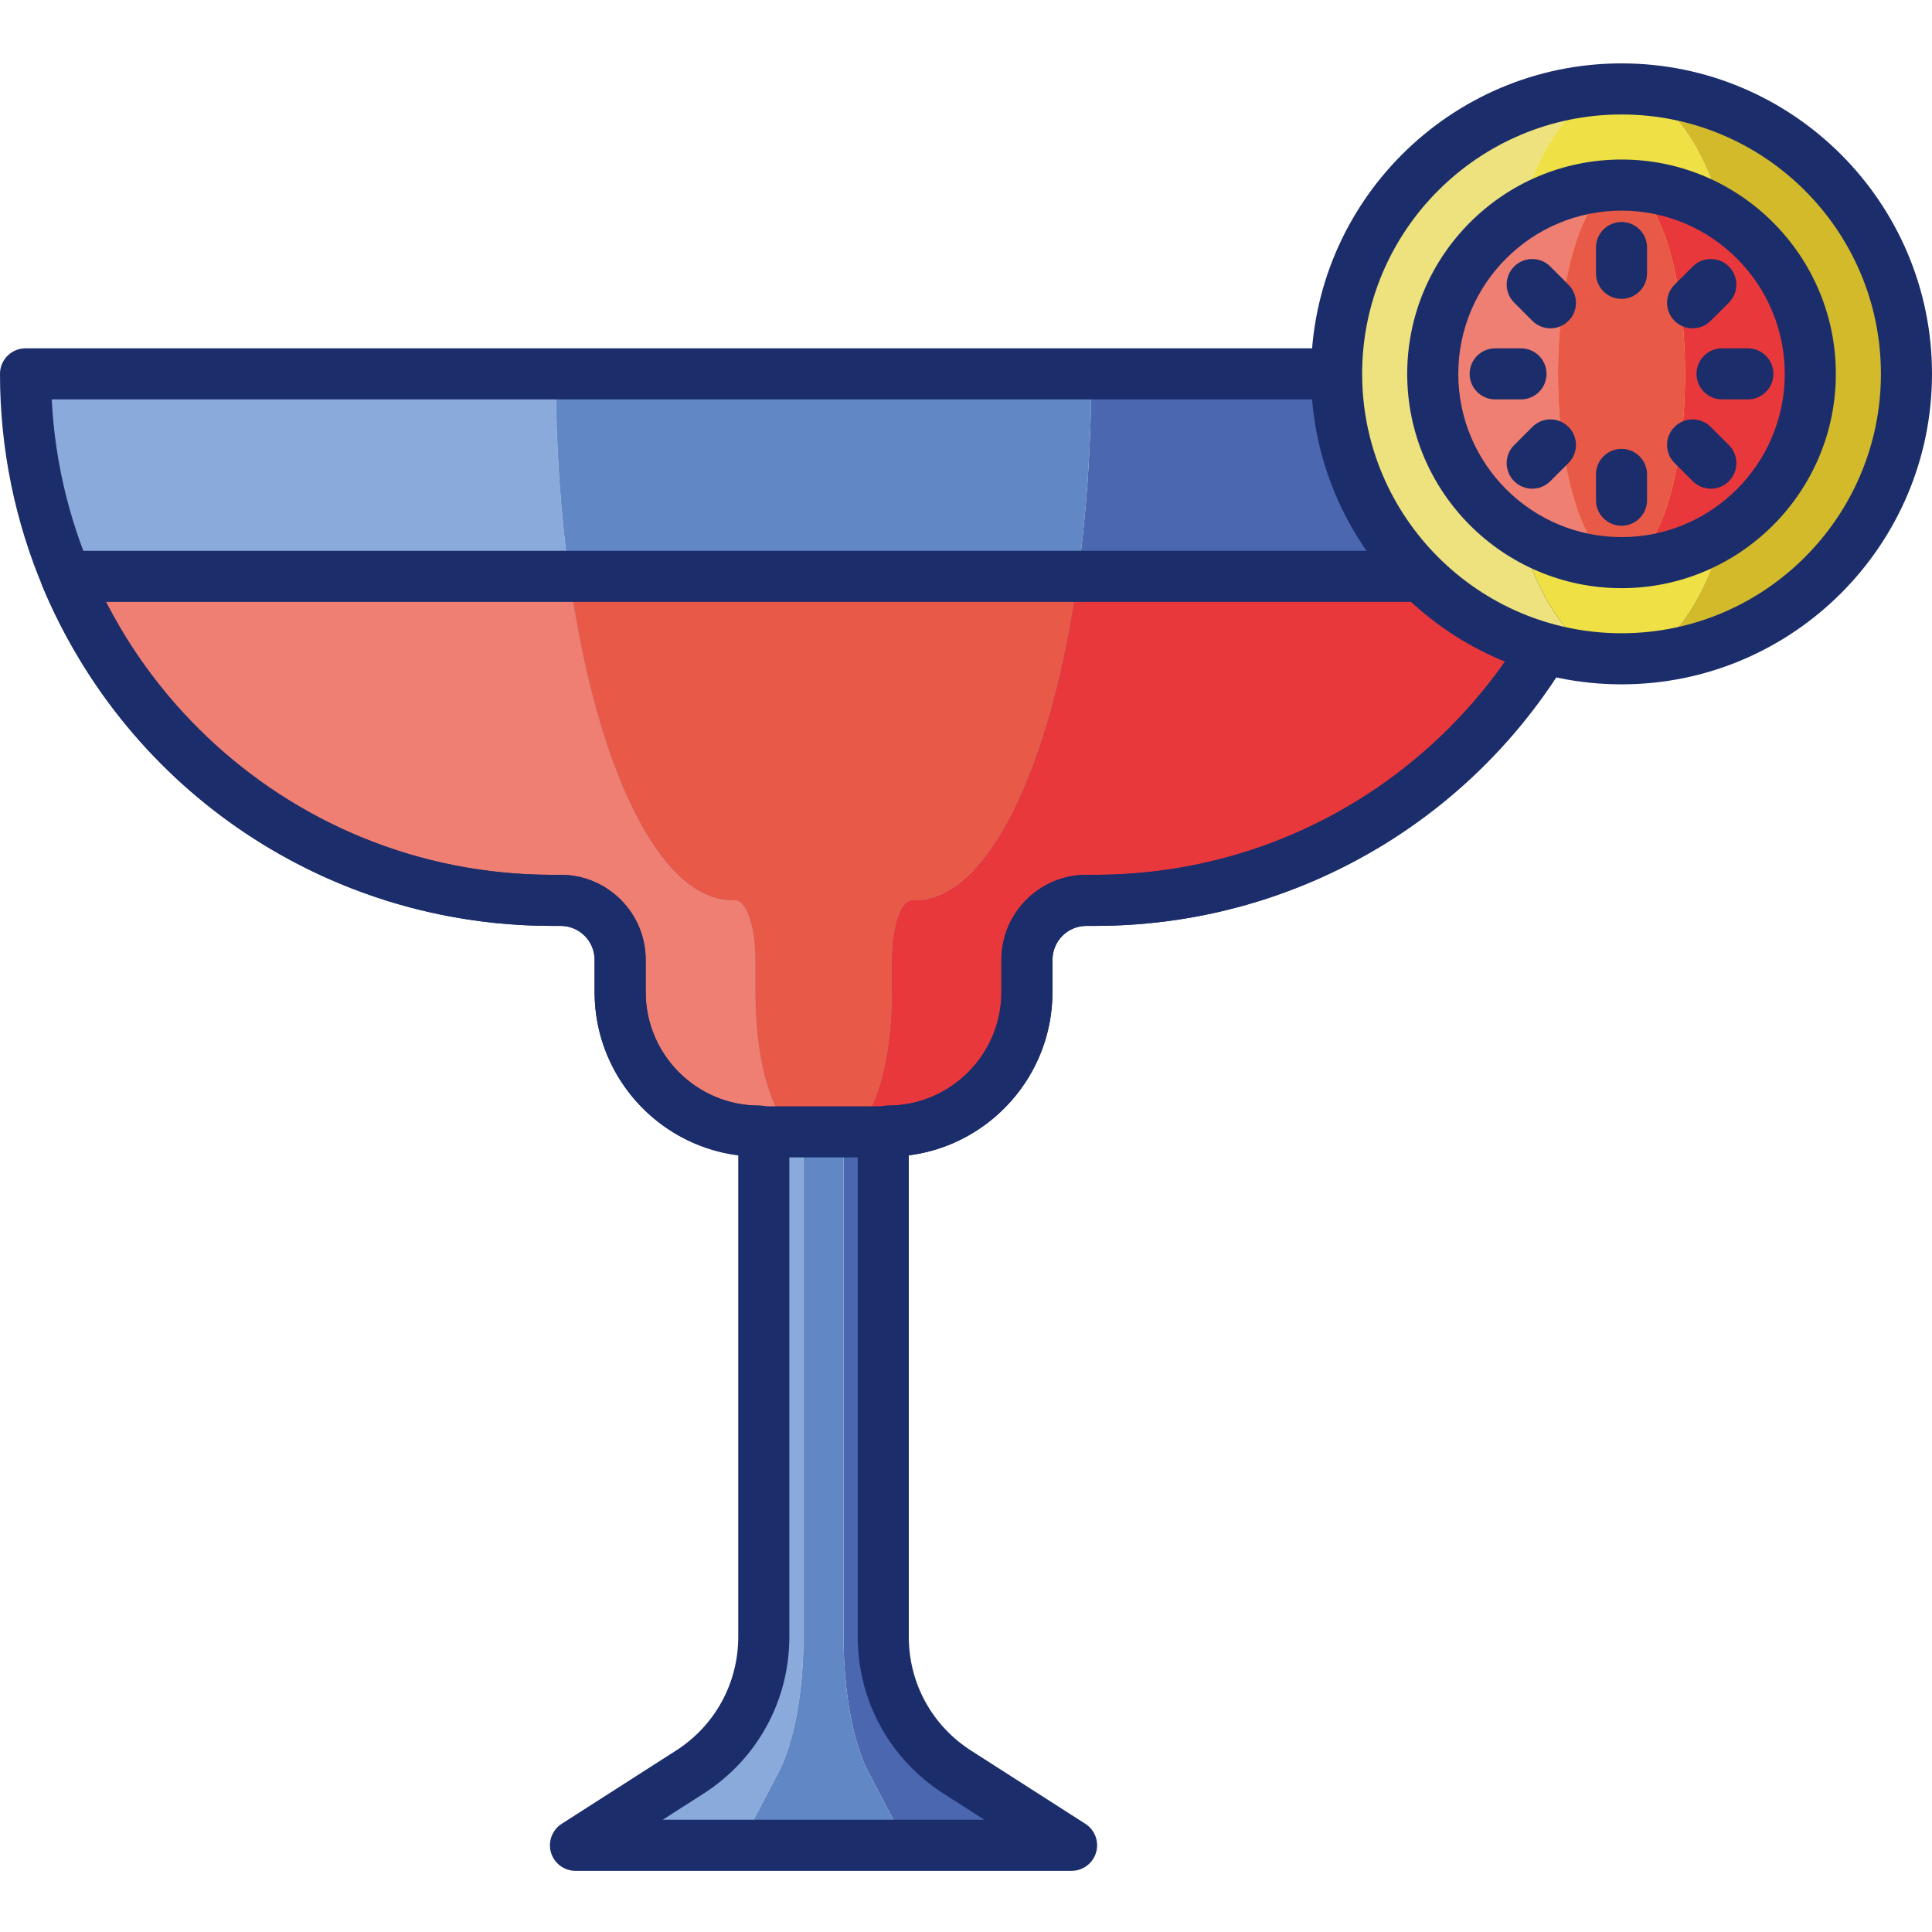 <svg height="453pt" viewBox="0 -14 453.892 453" width="453pt" xmlns="http://www.w3.org/2000/svg"><path d="m188.766 370.109v-117.734c0-.598-.16-1.082-.363-1.082-6.055 0-10.961-14.625-10.961-32.668v-7.586c0-7.711-2.098-13.965-4.688-13.965h-.684c-22.922 0-41.5-55.375-41.5-123.688h-124.574c0 68.312 55.379 123.688 123.691 123.688h2.035c7.715 0 13.965 6.254 13.965 13.965v7.586c0 18.043 14.625 32.668 32.668 32.668.598 0 1.082.484 1.082 1.082v117.734c0 12.852-6.543 24.82-17.367 31.75l-26.871 17.219h38.723l9.016-17.219c3.633-6.93 5.828-18.898 5.828-31.75zm0 0" fill="#89aadb"/><path d="m256.379 73.387c0 68.312-18.578 123.688-41.5 123.688h-.684c-2.59 0-4.688 6.254-4.688 13.965v7.586c0 18.043-4.906 32.668-10.961 32.668-.199 0-.363.484-.363 1.082v117.734c0 12.852 2.195 24.82 5.824 31.75l9.02 17.219h38.719l-26.871-17.219c-10.82-6.93-17.367-18.898-17.367-31.75v-117.734c0-.598.484-1.082 1.082-1.082 18.043 0 32.668-14.625 32.668-32.668v-7.586c0-7.711 6.254-13.965 13.965-13.965h2.039c68.309 0 123.688-55.375 123.688-123.688zm0 0" fill="#4b67b0"/><path d="m198.184 370.109v-117.734c0-.598.164-1.082.363-1.082 6.055 0 10.965-14.625 10.965-32.668v-7.586c0-7.711 2.098-13.965 4.684-13.965h.684c22.922 0 41.504-55.375 41.504-123.688h-125.812c0 68.312 18.578 123.688 41.5 123.688h.684c2.59 0 4.688 6.254 4.688 13.965v7.586c0 18.043 4.906 32.668 10.961 32.668.199 0 .363.484.363 1.082v117.734c0 12.852-2.195 24.82-5.824 31.75l-9.02 17.219h39.105l-9.016-17.219c-3.633-6.93-5.828-18.898-5.828-31.75zm0 0" fill="#6287c5"/><path d="m188.402 251.293c-6.055 0-10.961-14.625-10.961-32.668v-7.586c0-7.711-2.098-13.965-4.688-13.965h-.684c-17.266 0-32.059-31.422-38.316-76.113h-118.262c18.641 44.691 62.742 76.113 114.195 76.113h2.035c7.715 0 13.965 6.254 13.965 13.965v7.586c0 18.043 14.625 32.668 32.668 32.668.203 0 .383.07.543.168h9.688c-.055-.094-.117-.168-.184-.168zm0 0" fill="#ef7f72"/><path d="m253.195 120.961c-6.254 44.691-21.055 76.113-38.316 76.113h-.684c-2.59 0-4.688 6.254-4.688 13.965v7.586c0 18.043-4.906 32.668-10.961 32.668-.07 0-.129.07-.184.168h9.684c.164-.094.344-.168.547-.168 18.039 0 32.668-14.625 32.668-32.668v-7.586c0-7.711 6.25-13.965 13.961-13.965h2.039c51.449 0 95.551-31.422 114.195-76.113zm0 0" fill="#e8383b"/><path d="m198.547 251.293c6.055 0 10.965-14.625 10.965-32.668v-7.586c0-7.711 2.098-13.965 4.684-13.965h.684c17.266 0 32.062-31.422 38.316-76.113h-119.438c6.254 44.691 21.051 76.113 38.312 76.113h.688c2.586 0 4.684 6.254 4.684 13.965v7.586c0 18.043 4.91 32.668 10.961 32.668.07 0 .129.07.184.168h9.781c.055-.094.113-.168.18-.168zm0 0" fill="#e95947"/><path d="m251.75 425.078h-116.551c-2.664 0-5.008-1.754-5.758-4.312-.75-2.555.277-5.301 2.523-6.738l26.875-17.219c9.141-5.855 14.602-15.84 14.602-26.699v-113.125c-19.008-2.422-33.75-18.703-33.75-38.359v-7.586c0-4.391-3.574-7.961-7.965-7.961h-2.039c-71.512 0-129.688-58.18-129.688-129.688 0-3.316 2.688-6.004 6-6.004h374.953c3.316 0 6 2.688 6 6 0 71.512-58.176 129.691-129.688 129.691h-2.039c-4.391 0-7.961 3.57-7.961 7.965v7.582c0 19.656-14.746 35.938-33.754 38.359v113.125c0 10.859 5.457 20.844 14.602 26.699l26.875 17.219c2.246 1.438 3.273 4.184 2.523 6.738-.75 2.559-3.098 4.312-5.762 4.312zm-96.062-12h75.578l-9.625-6.164c-12.605-8.078-20.129-21.836-20.129-36.805v-117.73c0-3.906 3.18-7.082 7.086-7.082 14.703 0 26.668-11.965 26.668-26.672v-7.582c0-11.008 8.953-19.965 19.961-19.965h2.039c62.879 0 114.402-49.57 117.535-111.691h-362.652c3.137 62.121 54.656 111.691 117.539 111.691h2.039c11.008 0 19.965 8.957 19.965 19.961v7.586c0 14.707 11.961 26.672 26.668 26.672 3.906 0 7.082 3.176 7.082 7.082v117.73c0 14.969-7.523 28.727-20.129 36.805zm0 0" fill="#1c2d6b"/><path d="m208.051 257.461h-29.152c-.492 0-.977-.059-1.449-.176-20.906-.484-37.762-17.641-37.762-38.66v-7.586c0-4.391-3.57-7.965-7.965-7.965h-2.039c-52.512 0-99.508-31.324-119.73-79.805-.77-1.855-.566-3.969.543-5.637 1.117-1.668 2.988-2.672 4.996-2.672h355.965c2.008 0 3.883 1.004 4.996 2.672 1.109 1.668 1.316 3.785.543 5.637-20.219 48.48-67.219 79.805-119.73 79.805h-2.039c-4.391 0-7.965 3.574-7.965 7.965v7.586c0 21.02-16.855 38.176-37.758 38.66-.473.117-.961.176-1.453.176zm-28.188-12h27.227c.496-.109 1-.168 1.504-.168 14.707 0 26.668-11.965 26.668-26.668v-7.586c0-11.008 8.957-19.965 19.965-19.965h2.039c44.582 0 84.785-24.879 104.809-64.117h-337.199c20.023 39.234 60.227 64.117 104.809 64.117h2.039c11.008 0 19.965 8.961 19.965 19.965v7.586c0 14.703 11.965 26.668 26.668 26.668.508 0 1.012.059 1.508.168zm0 0" fill="#1c2d6b"/><path d="m380.953 6.445c15.926 0 28.84 29.969 28.84 66.941 0 36.969-12.914 66.938-28.84 66.938 36.969 0 66.938-29.969 66.938-66.938 0-36.973-29.969-66.941-66.938-66.941zm0 0" fill="#d3ba2a"/><path d="m352.113 73.387c0-36.969 12.91-66.938 28.84-66.938-36.973 0-66.941 29.969-66.941 66.938 0 36.973 29.969 66.941 66.941 66.941-15.93 0-28.84-29.969-28.84-66.941zm0 0" fill="#ede27e"/><path d="m409.793 73.387c0-36.969-12.914-66.938-28.84-66.938-15.93 0-28.84 29.969-28.84 66.938 0 36.973 12.91 66.941 28.84 66.941 15.926 0 28.84-29.969 28.84-66.941zm0 0" fill="#eee045"/><path d="m380.953 146.328c-40.223 0-72.941-32.719-72.941-72.941 0-40.219 32.719-72.941 72.941-72.941 40.219 0 72.938 32.719 72.938 72.941 0 40.223-32.719 72.941-72.938 72.941zm0-133.879c-33.602 0-60.941 27.336-60.941 60.938 0 33.605 27.34 60.941 60.941 60.941s60.938-27.336 60.938-60.941c0-33.602-27.336-60.938-60.938-60.938zm0 0" fill="#1c2d6b"/><path d="m366.027 73.387c0-24.492 6.684-44.348 14.926-44.348-24.496 0-44.352 19.855-44.352 44.348 0 24.496 19.855 44.348 44.352 44.348-8.242 0-14.926-19.855-14.926-44.348zm0 0" fill="#ef7f72"/><path d="m380.953 29.039c8.242 0 14.922 19.855 14.922 44.348 0 24.496-6.68 44.348-14.922 44.348 24.492 0 44.348-19.855 44.348-44.348 0-24.492-19.855-44.348-44.348-44.348zm0 0" fill="#e8383b"/><path d="m395.875 73.387c0-24.492-6.68-44.348-14.922-44.348s-14.926 19.855-14.926 44.348c0 24.496 6.684 44.348 14.926 44.348s14.922-19.855 14.922-44.348zm0 0" fill="#e95947"/><g fill="#1c2d6b"><path d="m380.953 123.734c-27.762 0-50.352-22.586-50.352-50.348 0-27.766 22.586-50.352 50.352-50.352 27.762 0 50.348 22.586 50.348 50.352 0 27.762-22.586 50.348-50.348 50.348zm0-88.695c-21.148 0-38.352 17.203-38.352 38.348 0 21.148 17.203 38.352 38.352 38.352 21.145 0 38.348-17.203 38.348-38.352 0-21.145-17.203-38.348-38.348-38.348zm0 0"/><path d="m380.949 109.066c-3.312 0-6-2.688-6-6v-6.059c0-3.316 2.688-6 6-6 3.316 0 6 2.684 6 6v6.059c0 3.312-2.684 6-6 6zm0 0"/><path d="m380.949 55.766c-3.312 0-6-2.688-6-6v-6.059c0-3.316 2.688-6 6-6 3.316 0 6 2.684 6 6v6.059c0 3.312-2.684 6-6 6zm0 0"/><path d="m357.328 79.387h-6.059c-3.312 0-6-2.688-6-6 0-3.316 2.688-6 6-6h6.059c3.316 0 6 2.684 6 6 0 3.312-2.684 6-6 6zm0 0"/><path d="m410.629 79.387h-6.059c-3.312 0-6-2.688-6-6 0-3.316 2.688-6 6-6h6.059c3.316 0 6 2.684 6 6 0 3.312-2.684 6-6 6zm0 0"/><path d="m359.969 100.367c-1.535 0-3.07-.586-4.242-1.758-2.344-2.344-2.344-6.145 0-8.484l4.281-4.281c2.344-2.344 6.141-2.344 8.484 0s2.344 6.141 0 8.484l-4.281 4.281c-1.172 1.172-2.707 1.758-4.242 1.758zm0 0"/><path d="m397.648 62.688c-1.535 0-3.07-.586-4.242-1.758-2.344-2.344-2.344-6.145 0-8.484l4.281-4.281c2.344-2.344 6.141-2.344 8.484 0s2.344 6.141 0 8.484l-4.281 4.281c-1.168 1.172-2.703 1.758-4.242 1.758zm0 0"/><path d="m364.25 62.688c-1.535 0-3.07-.586-4.242-1.758l-4.281-4.281c-2.344-2.344-2.344-6.141 0-8.484s6.141-2.344 8.488 0l4.277 4.281c2.348 2.34 2.348 6.141 0 8.484-1.172 1.172-2.707 1.758-4.242 1.758zm0 0"/><path d="m401.93 100.367c-1.535 0-3.07-.586-4.242-1.758l-4.281-4.281c-2.344-2.344-2.344-6.141 0-8.484s6.145-2.344 8.484 0l4.281 4.281c2.344 2.34 2.344 6.141 0 8.484-1.172 1.172-2.707 1.758-4.242 1.758zm0 0"/></g></svg>